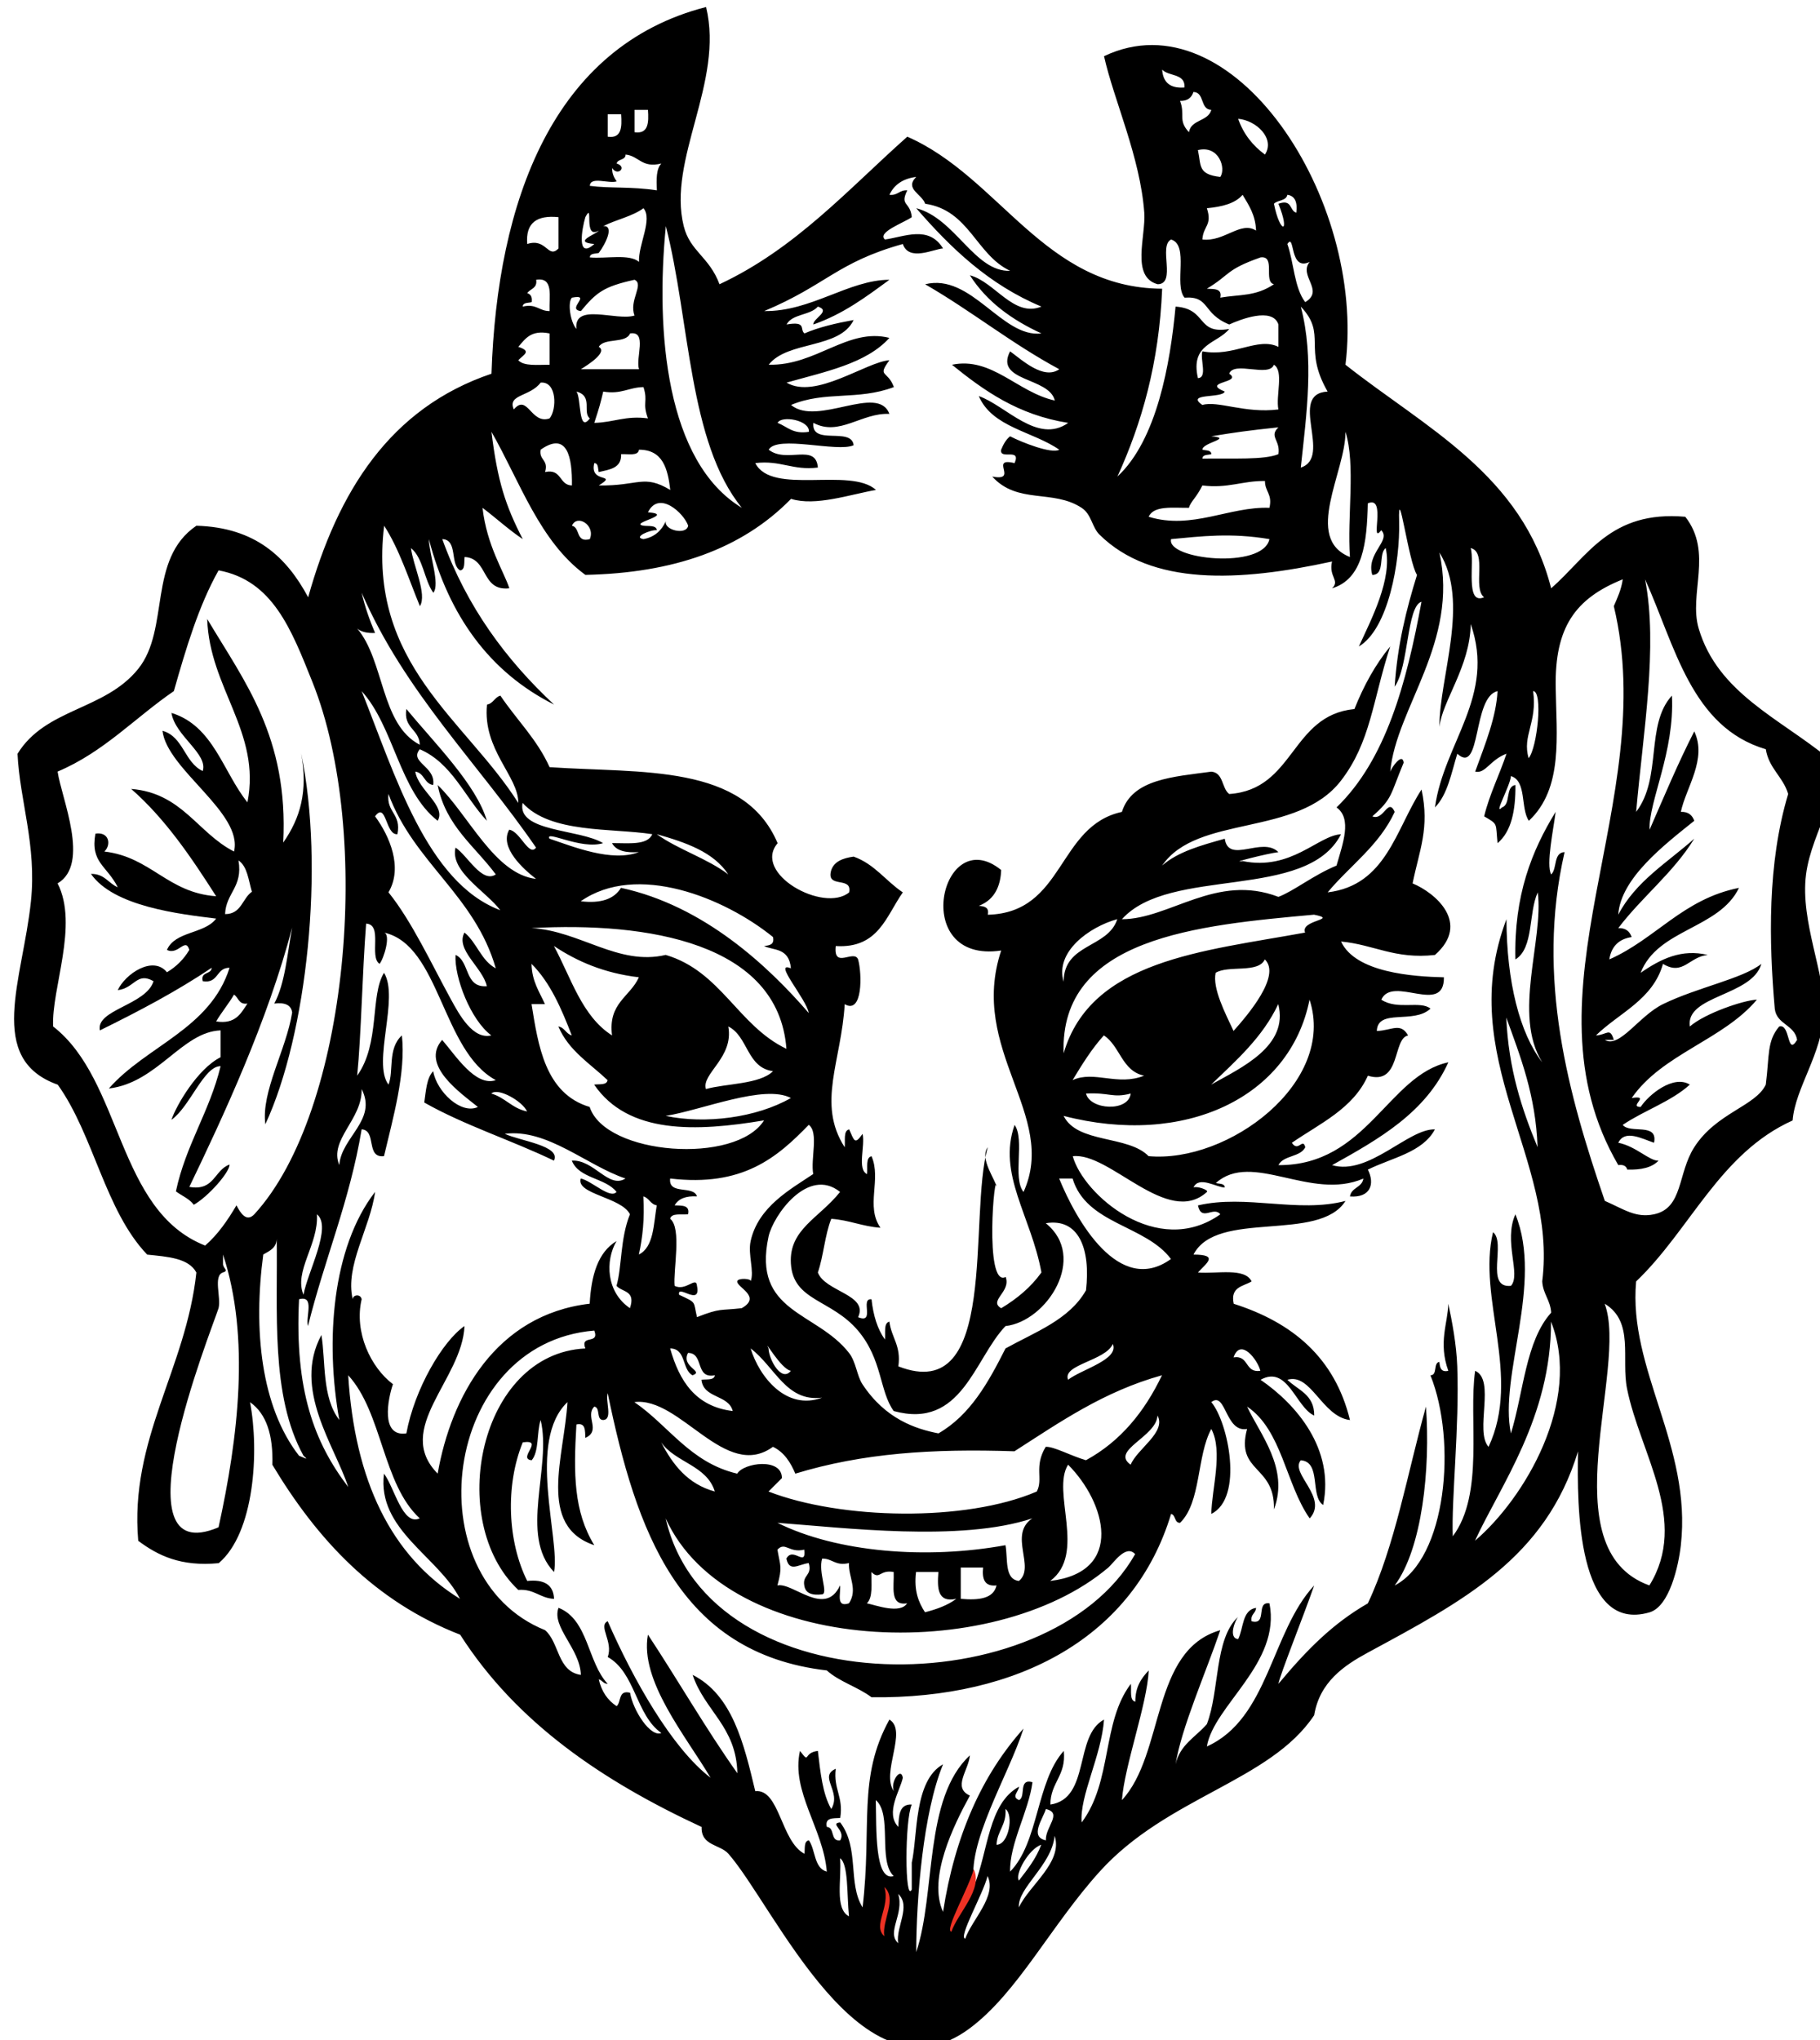 <?xml version="1.0" encoding="UTF-8" standalone="no"?>
<svg id="svg2" xml:space="preserve" height="349.03px" viewBox="0 0 311.411 349.033" xmlns:dc="http://purl.org/dc/elements/1.1/" width="311.41px" version="1.1" xmlns:xlink="http://www.w3.org/1999/xlink" xmlns:cc="http://creativecommons.org/ns#" xmlns:rdf="http://www.w3.org/1999/02/22-rdf-syntax-ns#" xmlns="http://www.w3.org/2000/svg" y="0px" x="0px" enable-background="new 0 0 311.411 349.033"><path id="path199" d="m198.85 49.398c-0.518 12.744-3.5 23.022-7.65 32.133 6.748-6.262 9.039-19.308 9.945-29.073 5.487 0.365 3.498 4.826 9.182 3.825-2.036 2.554-6.713 2.468-5.355 8.416 1.689-0.096 0.325-3.246 0.766-4.59 5.328 1.035 9.434-2.518 13.006-0.765v-3.826c-0.99-3.045-6.59-0.835-8.416 0-4.688-1.887-3.235-4.894-7.649-4.59-1.864-2.216 0.839-9-2.295-9.946-2.231 1.084 0.968 7.598-2.296 7.651-4.635-1.25-2.002-8.239-2.295-12.241-0.7-9.558-5.189-19.193-6.887-26.777 21.965-10.476 44.847 24.3 41.313 52.79 13.672 10.811 30.226 18.74 35.192 38.253 6.262-5.47 10.098-13.365 22.953-12.241 4.787 6.115 0.539 13.191 2.295 19.127 3.264 11.034 13.869 15.373 22.188 22.188 3.309 4.708-2.842 12.166-3.824 19.892-1.033 8.105 3.375 17.067 3.059 23.717-0.334 7.042-4.918 12.818-5.354 18.361-12.49 5.616-17.511 18.703-26.777 27.543-1.373 15.056 9.562 28.123 7.65 45.14-0.391 3.474-1.919 10.469-5.355 11.477-12.424 3.643-12.416-18.251-12.24-27.543-5.547 18.265-19.656 25.607-35.958 34.429-4.067 2.2-8.253 5.034-9.183 10.711-7.521 11.324-25.139 13.937-36.723 26.777-8.393 9.303-13.994 20.653-22.188 26.776-18.48 13.814-33.333-20.715-41.313-29.838-1.433-1.638-4.711-1.342-4.59-4.591-16.897-7.84-31.667-17.807-41.314-32.897-14.685-5.717-24.481-16.322-32.133-29.071 0.145-4.991-0.972-8.72-3.825-10.711 1.609 8.409 0.755 22.371-5.355 27.542-6.493 0.628-10.42-1.312-13.771-3.825-1.524-17.366 8.172-29.362 9.946-45.903-1.335-2.49-4.95-2.701-8.416-3.062-7.23-7.562-9.135-20.447-15.301-29.072-12.353-4.393-5.996-17.929-4.591-31.368 1.005-9.612-1.908-17.175-2.295-25.248 4.817-7.839 14.926-7.404 20.657-14.536 5.46-6.796 1.548-18.762 9.946-24.482 10.167 0.289 15.472 5.44 19.127 12.241 5.07-18.137 14.026-32.388 31.368-38.253 0.974-29.51 10.511-56.019 36.719-62.739 3.117 12.867-6.672 26.075-3.826 37.488 1.083 4.344 4.359 5.211 6.121 9.946 13.035-6.092 22.007-16.247 32.133-25.248 15.878 6.959 23.384 25.9 43.609 26.013zm3.825-34.428c0.162-2.458-2.729-1.862-3.825-3.061 0.142 2.153 1.331 3.261 3.825 3.061zm-0.767 2.295c0.929 2.386-0.407 3.292 1.531 5.355 0.342-2.208 3.291-1.809 3.824-3.825-1.966-0.074-1.094-2.986-3.061-3.06-0.309 0.962-0.983 1.564-2.294 1.53zm-93.337 5.356c2.39 0.35 2.446-1.634 2.295-3.825h-2.295v3.825zm-4.59 0.765c2.39 0.35 2.446-1.634 2.295-3.825h-2.295v3.825zm112.46 3.061c1.781-2.73-1.475-5.86-4.59-6.121 0.93 2.64 2.529 4.613 4.59 6.121zm-7.65 3.825c1.023-1.407-0.184-5.482-3.825-4.59 0.586 2.616-0.075 4.146 3.825 4.59zm-103.28-2.296c1.873 0.573 0.163 2.284-0.765 0.765-0.033 1.053 0.36 1.68 0.765 2.295-1.345 0.44-4.495-0.925-4.59 0.765 3.509 0.462 6.982 0.086 11.476 0.765-0.101-1.886-0.116-3.687 0.765-4.591-3.387 0.837-3.805-1.296-6.121-1.53-0.009 1.013-1.341 0.701-1.53 1.531zm72.683 29.073c-5.069-2.326-9.356-5.435-12.242-9.946 4.267 1.102 7.488 7.287 12.242 5.355-8.998-3.753-15.496-10.006-21.422-16.832 6.694 1.727 9.969 10.936 16.066 10.711-5.88-2.791-6.976-10.367-14.536-11.476-0.557-1.681-3.591-2.542-1.53-4.59-2.27 0.28-3.774 1.326-4.591 3.06 1.447 0.172 1.688-0.862 3.061-0.765-1.34 2.709 0.51 1.881 0.766 4.59-1.37 0.969-6.008 2.605-4.591 3.825 3.33-0.465 7.488-2.485 9.945 1.53-1.513 0.061-5.851 2.316-6.885-0.765-11.27 3.15-13.122 7.043-23.717 11.476 8.008 0.119 14.459-5.338 21.421-5.355-3.971 2.915-7.903 5.868-13.006 7.65-0.114-1.019 3.111-2.309 0.765-3.06-1.287 1.519-4.391 1.22-5.355 3.06 3.533-0.605 2.188 0.851 3.06 1.53 2.492-1.079 5.397-1.743 8.416-2.295-2.386 5.009-11.29 3.501-14.536 7.65 8.121 0.209 13.491-6.393 20.656-4.59-3.986 4.429-11.043 5.788-17.596 7.651 4.942 2.956 13.636-3.556 17.596-3.826-2.146 2.937-0.308 1.654 0.766 4.591-6.205 2.345-11.763 0.606-17.597 3.06 4.494 3.749 14.864-3.691 16.831 1.53-4.763-0.234-8.573 3.912-13.006 1.53-0.426 3.997 6.522 0.618 6.886 3.826-2.732 1.283-13.078-1.791-14.536 0.765 3.048 2.428 8.077-1.193 8.416 3.06-4.356 0.531-6.354-1.296-10.711-0.765 2.831 5.585 16.222 0.609 20.657 4.59-4.477 0.785-10.351 2.838-14.536 1.53-8.438 8.63-20.173 12.689-35.193 13.006-7.808-5.709-11.156-15.877-16.067-24.482 1.037 8.505 2.419 12.665 5.355 18.362-2.446-1.635-4.56-3.602-6.886-5.355 0.741 6.506 3.674 10.924 4.591 13.771-4.877 0.542-3.533-5.138-7.651-5.355-0.12 0.9 0.131 2.172-0.765 2.295-1.791-1.014-0.35-5.261-3.06-5.355 4.192 11.619 10.945 20.677 19.126 28.308-11.028-5.548-17.988-15.166-21.422-28.308 0.086 2.752 1.948 7.698 0.765 9.181-1.587-2.238-1.721-5.93-3.825-7.651 0.357 2.984 2.799 7.877 1.53 9.946-1.933-4.698-3.52-9.741-6.12-13.771-2.86 23.683 13.94 33.191 22.952 47.435 0.071-4.534-6.128-9.08-5.355-16.832 1.092-0.184 1.291-1.26 2.295-1.53 2.764 4.121 6.287 7.484 8.416 12.241 15.744 1.065 33.247-0.648 39.019 13.006-4.388 5.172 7.872 12.001 12.241 8.416 0.583-2.877-4.062-0.528-3.06-3.825 0.529-1.511 2.041-2.04 3.825-2.295 3.579 1.267 5.506 4.185 8.416 6.121-2.855 4.03-4.145 9.627-11.476 9.181-0.447 4.05 3.147 0.487 3.825 2.295 0.683 2.42 0.811 9.466-2.295 7.65-0.558 9.75-4.81 17.012 0 24.482 0.13-1.146-0.273-2.823 0.765-3.062 0.896 2.018 0.952 2.666 2.295 0.767 0.474 2.076-0.972 6.071 0.765 6.886 0.131-1.146-0.273-2.824 0.766-3.061 1.733 3.99-1.062 8.539 1.53 12.24-3.099-0.217-5.318-1.312-8.416-1.529-1.096 2.729-1.317 6.334-2.295 9.182 1.23 3.299 8.709 3.775 6.885 7.649 3.012 1.226 0.267-3.304 2.296-3.06 0.297 2.763 1.016 5.104 2.295 6.885 0.131-1.146-0.273-2.823 0.765-3.061 0.325 2.735 2.038 4.083 1.53 7.65 17.395 6.789 11.885-25.61 15.303-37.488-1.504 1.95 1.441 5.699 1.529 6.887-0.303-4.107-2.23 17.242 1.529 15.301 0.969 2.57-2.995 4.048-0.766 5.354 2.713-1.623 5.077-3.594 6.887-6.12-1.754-9.615-7.569-16.824-4.59-25.246 1.789 2.545-0.402 9.072 1.528 11.476 5.979-13.164-9.483-24.237-3.825-41.313-15.823 2.354-10.264-22.129 0-13.771-0.091 2.229-0.795 4.979-3.824 6.121 0.934 0.086 1.812 0.229 1.529 1.53 13.184-0.333 11.846-15.188 22.952-17.597 1.767-5.629 8.792-6 15.302-6.885 2.111 0.183 1.746 2.845 3.061 3.825 11.23-0.756 10.496-13.476 21.422-14.536 1.598-4.013 3.589-7.633 6.121-10.711-3.021 9.317-3.342 16.366-8.416 22.952-7.487 9.718-24.588 5.734-30.604 14.537 2.717-2.385 6.727-3.476 10.711-4.591 0.668 4.412 6.422-0.472 9.182 2.295-1.771 0.198-8.666 1.946-6.121 1.53 8.341 1.701 12.927-4.404 16.832-4.59-5.865 11.477-29.289 5.394-37.488 14.536 8.145-0.009 16.15-7.912 26.777-3.825 2.703-1.029 5.898-3.67 9.945-5.355 1.06-3.719 2.707-8.03 0-9.946 8.428-8.149 11.963-21.19 14.537-35.193-2.549 0.782-2.156 11.096-4.592 14.536 0.473-7.178 2.014-13.287 3.825-19.126-1.457-2.172-3.255-16.311-3.06-9.181 0.188 6.926-1.838 18.434-6.887 21.422 2.081-4.558 5.778-11.552 4.59-16.832-1.312 0.98-0.016 4.575-2.295 4.591-1.111-3.699 3.282-5.848 1.53-7.651-2.045 2.729 1.015-6.054-2.295-4.59-0.147 6.738-0.837 12.935-6.121 14.536 1.429-1.36-0.621-1.944 0-4.59-15.94 3.487-30.897 4.177-39.782-4.59-1.326-1.307-1.345-3.459-3.062-4.59-4.897-3.228-10.952-0.553-15.302-5.355 4.654 0.904-0.64-3.391 3.826-2.295 1.188-2.72-2.6-0.462-2.297-2.295 0.371-0.904 0.816-1.735 1.53-2.295 2.038 1.052 7.114 3.048 8.416 2.295-4.507-3.145-11.487-3.813-13.771-9.181 4.678 1.656 10.051 8.295 15.301 4.59-8.588-1.358-14.389-5.503-19.891-9.946 6.824-1.421 11.199 4.721 17.596 6.121-0.957-4.051-10.367-3.18-7.65-8.416 1.948 1.393 5.708 4.968 8.416 3.06-8.132-4.365-15.025-9.967-22.952-14.536 7.913-1.97 13.15 9.229 19.895 8.413zm28.306-21.422c0.979 2.958-0.645 3.018-0.766 5.355 3.799 0.422 6.535-3.227 9.182-1.53-0.096-2.709-1.258-4.354-2.297-6.121-1.297 1.508-3.556 2.054-6.119 2.296zm11.477-0.765c1.039 5.195 2.864 5.195 0.766 0 2.406-0.876 1.859 1.201 3.061 1.53 0.215-1.744-0.186-2.876-1.529-3.061-0.205 1.076-1.682 0.873-2.298 1.531zm-114.76 3.825c1.927-0.135 0.456 2.971-0.765 4.591-0.594 0.171-1.509 0.021-1.53 0.765 2.812 0.249 6.773-0.652 8.416 0.765-0.14-2.978 2.374-7.272 0.765-9.181-1.913 1.403-4.681 1.95-6.886 3.06zm-1.53 3.061c-3.814-0.325 0.305-1.642 0.765-2.295-2.773 1.643-0.778-5.193-2.295-2.295-0.581 1.916-1.556 7.366 1.53 4.59zm-11.476 0c3.33-1.092 3.518 2.615 5.355 0.765v-5.355c-3.701-0.386-5.666 0.964-5.355 4.59zm36.723 45.139c-9.156-11.246-8.852-31.952-13.006-48.2-1.786 18.169 0.06 40.373 13.006 48.2zm96.399-35.193c3.363-2.015-1.202-4.511 0.765-6.886-3.565 1.72-2.467-5.102-3.825-3.06 1.13 3.203 1.173 7.496 3.06 9.946zm-16.832-2.296c1.201 0.073 2.652-0.102 2.295 1.53 3.379-0.583 6.039-0.179 9.182-2.295-1.857-0.439 0.358-4.95-2.296-4.591-6.023 2.133-5.111 2.907-9.181 5.356zm-116.29 0.765c0.596 0.169 0.89 0.641 0.765 1.53-0.594 0.171-1.509 0.021-1.53 0.765 2.338-0.553 2.788 0.782 4.59 0.765-0.104-2.447 0.754-5.855-2.295-5.355 0.229 1.504-1.033 1.518-1.53 2.295zm9.18 3.061c-2.583-0.311 2.036-2.966-1.53-2.295-0.775 0.764-0.289 4.171 0.765 5.355-0.49-4.57 6.842-1.318 9.946-2.295-1-2.603 1.704-5.339 0-6.121-5.355 1.179-6.532 2.191-9.181 5.356zm123.18 26.777c5.521-1.763-2.31-12.624 4.592-13.006-4.312-7.495-0.014-9.702-4.592-14.536 2.328 8.847 1.002 18.218 0 27.542zm-133.89-20.656c2.327 0.766 0.977 1.261 0 2.295 0.986 1.054 3.323 0.757 5.355 0.765v-5.355c-3.202-0.654-4.163 0.935-5.355 2.295zm13.772 0c1.601 0.917-1.925 3.115-3.061 3.825h9.946c-0.63-1.92 1.487-6.588-1.53-6.121-0.749 1.801-4.415 0.686-5.355 2.296zm107.87 4.59c2.398 1.6-4.934 1.345-0.764 3.06-0.402 1.201-6.83 0.214-3.826 2.295 2.607-0.793 7.274 1.487 13.006 0.765-0.479-2.326 0.979-6.59-0.766-7.651-0.822 2.236-6.823-0.705-7.65 1.531zm-122.41 6.12c2.372-2.812 2.926 2.634 6.121 1.53 1.25-1.474 1.294-6.382-1.53-6.121-1.808 2.437-5.741 1.976-4.591 4.591zm15.302-3.06c-0.456 1.92-0.614 2.562-1.53 5.355 3.259-0.056 5.351-1.28 9.181-0.765-1.007-2.744 0.051-2.803-0.765-5.354-2.519 0.031-3.809 1.291-6.886 0.764zm-2.295 4.591c-1.323-1.053 0.637-3.814-2.295-4.591 0.849 0.996 0.296 7.273 2.295 4.591zm37.488 2.295c0.178-2.023-4.728-2.841-5.355-1.53 1.654 0.64 2.609 1.98 5.355 1.53zm68.856 0.765c3.863 0.34-1.571 1.073-1.528 2.295 0.594 0.171 1.508 0.021 1.528 0.765-0.594 0.171-1.509 0.021-1.528 0.765 5.299-0.08 10.529 0.247 13.006-0.765 0.382-2.407-1.668-2.991 0-4.59-5.299 0.555-7.452 0.872-11.478 1.53zm23.718 20.657c-0.506-6.89 1.015-15.805-0.766-21.422 0.049 6.824-7.259 18.233 0.766 21.422zm-138.48-18.362c-0.313 1.843 1.397 1.663 0.765 3.825 2.915-0.619 2.348 2.242 4.591 2.295 0.071-4.797-0.781-9.333-5.356-6.12zm13.771 0.765c0.11 2.405-1.962 2.628-3.825 3.061-0.171-0.594-0.021-1.509-0.765-1.53-0.897 3.608 4.226 1.664 0.765 3.825 6.892 0.1 7.632-1.975 12.241 0.765-0.434-3.646-1.272-6.889-5.355-6.885-0.143 1.132-1.85 0.7-3.061 0.764zm99.459 5.355c-0.981 2.042-2.057 2.802-2.295 3.826-2.777 0.028-6.039-0.429-6.887 1.53 7.381 2.286 13.826-1.795 20.657-1.53 0.553-2.338-0.782-2.788-0.765-4.59-3.876-0.052-6.335 1.315-10.71 0.764zm-95.633 9.181c1.944-0.352 3.099-1.492 3.825-3.061-0.37 1.5 3.507 2.464 3.825 0.765-0.713-2.118-4.985-6.125-6.886-2.295 4.823 0.39-3.392 1.851-0.765 2.295 0.9 0.12 2.171-0.131 2.295 0.765-1.022-0.117-4.217 1.203-2.294 1.531zm-9.181 0c1-2.363-2.171-4.34-3.06-2.295 1.474 0.311 0.603 2.966 3.06 2.295zm99.459 0c-0.862 3.505 15.716 5.246 16.831 0-6.614-1.117-11.637-0.484-16.831 0zm53.556 9.946c-2.018-1.554 0.6-7.74-2.297-8.416 0.748 2.26-1.022 9.856 2.297 8.416zm-29.839 157.6c-4.104-5.841-4.745-15.147-10.711-19.127 2.187 4.707 7.252 10.589 4.591 17.597 0.23-7.654-6.617-6.244-4.591-13.771-3.767 0.677-3.599-6.562-6.121-4.59 2.904 3.46 5.568 16.362 0 19.126 0.066-4.286 2.05-10.68 0-14.536-2.521 4.621-1.717 12.563-5.354 16.065-1.012-0.008-0.699-1.34-1.529-1.529-6.348 21.021-26.01 31.672-51.26 31.368-2.321-1.759-5.509-2.651-7.651-4.591-25.374-2.935-32.644-23.972-37.488-47.435-0.44 1.345 0.924 4.495-0.765 4.591-1.264-0.013-0.428-2.123-1.53-2.296-1.639 1.675 1.235 4.118-1.53 5.355-0.073-1.202 0.103-2.652-1.53-2.296-0.502 8.479-0.471 14.881 3.06 20.656-9.828-3.285-5.127-15.207-4.59-24.48-6.976 6.624-1.233 23.422-2.295 29.072-6.039-6.262-0.351-17.967-2.295-26.014-0.695 2.111-0.238 5.373-1.53 6.887-2.548-0.241 2.303-3.627-1.53-3.062-3.026 7.437-2.583 17.013 0.765 23.718 2.856-0.306 4.489 0.611 4.59 3.062-2.433-0.117-3.366-1.735-6.121-1.53-12.473-11.754-6.718-40.455 11.476-41.314-0.945-2.476 2.476-0.584 1.53-3.06-26.082 2.149-30.884 42.218-8.416 51.261 2.464 2.125 2.09 7.09 6.121 7.649-0.125-4.481-5.055-8.187-3.825-11.478 5.125 2.017 4.94 9.342 8.416 13.008-0.768 0.002-0.911-0.62-1.53-0.766 0.472 2.078 1.518 3.582 3.06 4.59 0.816-0.713 0.238-2.821 2.295-2.295 0.517 3.076 3.52 7.67 5.355 6.885-4.365-3.029-4.431-10.359-9.181-13.006 1-2.603-1.705-5.338 0-6.119 4.349 9.935 10.951 21.688 17.596 26.776-4.189-7.091-12.169-16.606-10.711-24.481 5.168 7.838 9.905 16.106 15.302 23.717-0.164-7.996-5.626-10.695-7.651-16.831 6.77 3.431 8.75 11.651 10.711 19.892 4.182-0.431 4.353 8.596 8.416 10.711 0.12-0.899-0.131-2.172 0.765-2.295 1.151 1.654 0.852 4.76 3.061 5.355-0.587-7.324-6.157-13.729-4.59-20.657 1.799 2.354 0.454 0.306 3.06 0 0.432 3.649 0.799 7.361 2.295 9.946 1.813-3.03-2.25-5.561 0.765-6.887-0.432 3.492 1.355 4.766 0.765 8.416-1.202 0.072-2.652-0.103-2.295 1.529 1.445 0.086 0.531 2.53 2.295 2.297 1.051-1.744-1.972-2.877 0-3.062 3.33 4.391 1.26 10.387 3.826 14.536 1.651-13.896-0.917-22.145 4.59-32.133 3.187 1.883-1.515 9.156 0.766 12.24-0.656-1.561 1.204-4.216 1.53-2.295-0.435 2.153-3.066 6.063-0.766 8.415 0.089-1.95 0.145-3.936 2.296-3.825-1.205 2.623-1.205 16.959 0 14.537v-4.591c1.041-4.646 0.331-14.042 5.355-16.832-3.419 8.315-4.574 22.966-4.591 32.134 3.39-10.111 1.257-26.332 9.181-33.662-0.215 2.561-3.03 5.508 0 6.885-2.79 5.093-7.236 14.142-4.59 19.893 2.018-13.027 6.658-23.434 13.771-31.367-2.604 8.146-9.846 19.682-8.415 26.776 2.377-5.783 2.363-13.958 7.65-16.831-0.11 0.902-1.362 1.734 0 2.295 1.22-0.564-0.176-3.745 2.295-3.061-0.655 4.988-3.965 10.572-3.825 15.302 4.929-5.019 4.463-15.429 9.181-20.657 0.444 4.271-2.285 5.364-2.295 9.182 6.875-1.031 4.021-11.791 9.182-14.537-0.443 6.195-4.219 13.111-3.825 17.598 5.292-7.094 3.409-17.109 8.416-23.717 0.13 1.145-0.272 2.822 0.765 3.06-0.021-2.569 1.055-4.047 2.295-5.354-0.281 5.803-4.152 16.285-4.59 22.188 7.359-7.941 4.934-25.671 16.831-29.072-2.459 7.235-6.687 16.77-7.649 22.951 0.719-3.359 3.471-4.689 5.354-6.885 2.2-5.706 1.246-14.564 5.354-18.362-0.439 0.464-1.791 3.63 0 3.825 0.943-1.861 0.646-4.965 3.062-5.355-0.042 0.979-0.979 1.061-0.767 2.297 2.776 0.735 0.644-3.438 3.062-3.062 2.015 10.229-9.541 17.449-10.711 24.481 10.569-4.73 10.993-19.609 18.36-27.543-1.727 4.988-5.898 15.408-6.119 16.832 4.965-5.952 9.347-10.336 15.302-13.771 4.661-9.875 6.776-22.296 9.944-33.663 0.777 10.598-0.637 24.285-5.354 30.604 8.877-4.594 10.677-24.621 6.121-35.959 1.263-0.012 0.429-2.121 1.528-2.295 0.088 0.935 0.23 1.812 1.531 1.531-1.75-4.865-0.078-8.158 0-11.478 0.625 2.952 1.392 6.905 1.529 10.711 0.381 10.397-1.02 22.804-0.765 29.073 5.457-7.286 2.649-20.076 3.825-28.309 3.553 1.547-0.129 10.328 2.295 13.006 5.666-12.115-1.969-25.447 0.766-36.724 2.296 1.784-1.471 9.631 3.061 9.181 1.779-1.938-1.33-7.613 0.766-12.24 4.83 11.822-2.846 27.631-0.766 37.488 2.162-7.019 2.522-15.84 6.886-20.656-0.128-2.168-1.402-3.188-1.53-5.355 2.646-20.922-15.089-38.375-6.12-61.971 0.038 10.732 2.276 19.533 6.12 24.482-5.105-8.175 0.285-20.972-0.766-29.074-1.609 3.49-0.653 9.547-3.824 11.476-0.26-10.971 2.811-18.611 6.886-25.248-0.366 2.975-1.669 9.008-0.767 10.711 1.066-0.974 0.334-3.748 2.297-3.825-4.963 21.544 0.697 41.663 6.885 59.674 3.264 1.422 5.277 2.961 8.416 2.295 5.003-1.061 4.008-6.975 6.887-11.476 3.77-5.896 10.493-7.012 12.24-10.711 0.641-5.03 0.172-7.437 2.295-9.946 1.945-0.582 1.283 5.228 3.061 2.294-0.424-2.637-3.516-2.604-3.824-5.354-0.996-11.506-1.284-24.804 2.295-36.723-0.873-2.952-3.297-4.354-3.825-7.651-12.78-3.796-15.498-17.655-20.657-29.073 2.239 11.546-0.336 26.146-1.529 39.784 4.482-5.871 1.529-14.864 6.121-19.892 0.496 9.653-3.998 18.101-3.826 22.952 2.482-5.678 4.886-11.437 7.65-16.832 2.245 4.764-1.43 9.628-2.295 13.771 1.315-0.041 1.961 0.589 2.295 1.53-5.099 4.087-12.603 9.833-13.006 16.066 2.967-5.705 8.417-8.924 13.006-13.006-3.591 5.845-8.933 9.939-13.006 15.302 1.314-0.041 1.961 0.589 2.295 1.53-2.212 0.337-3.486 1.613-3.824 3.825 7.961-3.514 12.608-10.343 22.187-12.241-3.401 7.055-13.913 6.999-16.831 14.536 3.495-2.421 7.04-4.125 11.477-3.06-3.188 0.3-4.197 3.622-7.65 1.53-1.75 6.156-7.471 8.341-11.477 12.241 1.914-0.095 2.396-1.46 3.061 0.766h-1.53c2.505 1.491 5.829-4.112 9.946-6.122 5.896-2.877 13.605-4.338 16.831-6.885-1.597 5.552-13.001 5.35-12.24 10.711 2.597-2.264 9.241-4.51 11.476-4.59-5.822 6.929-16.219 9.283-21.422 16.831 3.353-0.557-0.615 1.521 1.53 1.53 1.427-2.168 5.638-5.552 8.416-3.825-3.209 2.912-7.821 4.419-11.478 6.887 1.213 1.592 6.074-0.465 5.355 3.061-2.124-0.719-5.006-2.311-6.119 0 3.047 0.6 5.334 3.14 6.885 3.06-1.111 1.185-2.983 1.606-5.354 1.53-0.169-0.596-0.642-0.891-1.53-0.766-17.201-29.461 7.256-62.134-0.766-95.633 0.609-1.43 1.277-2.802 1.529-4.591-8.227 3.306-11.611 8.304-11.476 18.362 0.114 8.405 1.343 17.404-4.591 22.952-1.455-2.115-0.333-6.807-3.061-7.651-0.125 1.649-3.09 6.925-1.529 5.355 1.552-0.488 0.503-3.576 2.295-3.825 0.036 4.372-0.699 7.972-3.061 9.946-0.356-3.521 0.152-3.161-2.295-4.59 0.957-3.888 2.616-7.073 3.824-10.711-2.845 1.057-3.581 3.473-5.355 3.061 1.787-4.917 3.584-9.32 3.826-13.771-4.312 0.969-2.754 14.497-6.887 10.711-1.023 3.311-1.66 7.01-3.824 9.181 1.518-11.052 10.437-19.061 6.119-31.368-0.104 7.268-4.88 13.162-5.355 17.597-0.039-8.534 5.281-21.388 0-29.838 3.357 15.354-7.41 26.567-8.414 37.489 0.225-0.68 2.07-3.35 2.295-1.53-2.319 5.535-1.857 6.101-5.355 9.181 1.955 0.825 2.678-3.293 3.825-0.765-2.655 5.76-7.651 9.18-11.476 13.771 10.027-1.193 11.643-10.799 16.066-17.597 1.414 6.631-0.367 10.319-1.531 16.066 3.863 1.595 10.013 6.792 3.826 12.241-6.892 0.771-10.459-1.782-16.066-2.295 2.469 5.328 12.314 5.997 17.597 6.121 0.082 6.616-8.804-0.438-10.711 3.826 2.791 1.832 6.668 0.106 8.416 1.53-2.862 2.714-9.036-0.089-9.183 3.826 2.572-0.085 4.049-1.53 5.355 0.765-2.691 0.495-1.188 8.651-6.885 6.886-2.521 5.64-8.172 8.15-13.007 11.478 1.103 1.692 1.866-0.964 2.296 0.765-0.835 1.717-3.756 1.346-4.592 3.061 15.125 0.076 18.777-15.394 29.072-17.596-3.881 8.612-11.863 13.127-19.892 17.596 6.28 1.838 13.028-6.271 17.597-6.12-2.138 3.981-7.391 4.851-11.476 6.886 1.254 2.484 0.413 4.852-3.062 4.591 0.226-1.561 2.07-1.5 2.295-3.061-9.037 3.896-19.051-4.794-25.246 0.765 0.594 0.172 1.509 0.021 1.529 0.766-1.365 0.004-4.451-2.061-5.354 0 0.516-0.305 2.673 0.422 2.295 0.766-6.728 6.098-16.614-6.882-22.952-6.12 1.812 6.579 14.456 17.581 25.247 9.944-1.149-1.48-3.222 1.339-3.825-1.528 8.251-1.926 17.096 1.365 25.247-0.767-4.536 7.195-22.037 1.426-26.012 9.182 4.483 0.009 2.146 1.512 0.765 3.061 3.312 0.258 8.016-0.873 9.182 1.53-1.433 0.863-3.687 0.904-3.061 3.825 10.059 3.204 17.296 9.227 19.893 19.893-4.793-0.576-6.658-8.119-10.711-6.887 1.797 1.773 4.633 2.508 4.59 6.121-3.178-1.43-4.524-8.715-9.182-6.121 6.057 4.148 12.7 11.777 10.711 21.422-2.293-1.531-0.263-7.387-3.824-7.65-1.928 2.222 4.79 6.369 1.524 9.941zm-45.139 55.085c-0.138-2.281 2.94-4.683 0-5.354-0.492 1.653-2.866 4.757 0 5.354zm-125.49-198.16c-3.62-9.037-6.796-17.406-16.066-19.126-3.396 6.039-5.564 13.308-7.651 20.657-6.659 4.562-11.999 10.443-19.892 13.771 0.649 4.542 5.639 15.817 0 19.126 3.643 7.143-1.073 17.993-0.765 24.482 11.909 9.257 10.822 31.511 26.012 37.488 2.181-1.898 3.843-4.316 5.355-6.885 0.691 1.333 1.711 2.945 3.06 1.529 16.152-17.608 20.306-65.175 9.947-91.042zm38.254 28.308c-9.97-14.512-22.431-26.534-29.838-43.609 0.574 2.487 1.385 4.735 2.295 6.886-1.333 0.058-2.379-0.171-3.061-0.765 4.689 5.512 3.989 16.414 10.711 19.892-0.086-2.719-2.83-2.781-2.295-6.12 4.727 5.732 12.017 12.97 13.771 19.126-3.817-4.089-5.959-9.853-11.476-12.241-1.868 2.251 2.771 2.895 2.295 6.121-1.56-0.225-1.5-2.07-3.06-2.295 0.455 3.138 5.341 5.848 3.825 8.416-6.584-5.147-7.436-16.027-13.006-22.187 5.689 14.204 11.118 32.745 23.717 37.488-2.405-3.216-8.651-6.635-7.651-10.711 2.021 1.32 4.509 6.167 6.886 4.59-3.577-4.838-8.562-8.27-9.946-15.301 5.317 5.143 9.734 15.253 16.832 16.066-2.164-1.682-6.313-5.39-4.59-8.416 1.854 0.238 3.384 4.708 4.591 3.06zm169.84-15.301c1.491-1.798 2.479-11.487 0.767-11.476 0.746 5.47-1.912 7.582-0.767 11.476zm-193.56 13.006c-2.058 0.212-1.882-5.687-3.825-3.061 2.482 3.38 4.812 8.753 2.295 13.006 3.996 4.95 7.43 12.39 10.711 18.362 1.376 2.504 3.716 6.885 6.886 6.12-3.522-2.608-6.357-9.951-6.121-13.771 2.484 1.086 1.491 5.65 5.355 5.355-0.676-3.17-5.443-6.26-3.825-9.181 2.117 1.708 2.849 4.802 5.355 6.121-3.571-12.496-14.043-18.09-18.362-29.838-0.383 3.19 2.237 3.376 1.531 6.887zm26.012 0.765c4.017 1.353 10.69 4.086 15.302 2.295-2.199 0.159-3.887-0.194-4.59-1.53 2.777-0.028 6.04 0.429 6.885-1.53-6.98-1.081-17.475-0.107-22.187-5.355-1.031 5.001 9.736 4.439 13.771 6.885-3.789 1.183-9.989-2.335-9.181-0.765zm30.603 6.12c-2.521-3.854-7.279-5.472-12.241-6.885 3.713 2.663 8.62 4.131 12.241 6.885zm7.65 10.712c-8.344-6.759-23.323-12.805-32.898-6.121 3.479 0.418 5.728-0.394 6.886-2.295 14.269 3.074 25.275 13.486 32.133 21.422-0.389-2.41-6.255-9.005-3.06-7.65-0.296-3.624-3.11-3.03-4.59-3.826 0.933-0.087 1.811-0.229 1.529-1.53zm91.044-0.765c-0.891-2.181 5.879-2.196 1.529-3.061-19.869 1.809-43.547 3.887-42.844 23.717 4.667-15.992 23.86-17.454 41.315-20.656zm-41.314 8.415c0.021-6.609 7.562-5.699 9.182-10.711-4.805 1.327-10.714 5.598-9.182 10.711zm-97.164 16.832c-9.267-5.017-9.527-23.113-19.126-25.247 1.23 0.308-0.029 4.489-0.765 5.355-1.826-1.234 0.62-6.741-2.295-6.886-0.665 8.574-0.833 18.993-1.53 26.012 3.958-5.549 2.178-13.662 4.591-17.597 2.648 4.265-2.058 15.394 0.765 19.127 0.938-2.256-0.196-6.146 2.295-8.416 0.704 6.42-1.532 14.177-3.06 20.657-3.178 0.372-1.2-4.411-3.826-4.591-2.03 12.251-6.353 22.21-9.181 33.663-0.463-1.577 1.234-5.314-1.53-4.59-0.781 15.599 2.63 24.549 8.416 32.133-2.272-7.043-9.594-16.748-4.591-26.014 0.751 4.467 0.056 10.629 3.061 14.536-2.43-13.514-1.235-29.491 6.121-39.019-0.8 6.094-5.199 12.643-3.825 18.361 0.009-0.771 1.341-0.963 1.53 0-1.328 5.646 1.562 11.68 5.355 14.537-0.849 2.45-2.198 9.086 2.295 8.416 1.388-7.544 6.167-15.76 9.946-18.363-0.385 9.164-12.181 17.562-4.59 25.248 2.305-13.196 9.91-27.176 26.012-29.072 0.264-4.838 1.398-8.803 4.59-10.711-1.973 3.373-1.771 8.719 2.295 11.476 1.049-3.089-1.372-2.708-2.295-3.825 0.941-3.279 0.607-8.022 2.295-12.24-1.43-2.924-9.293-3.437-8.416-6.121 1.918 0.422 5.039 3.574 6.121 2.296-1.895-2.44-6.422-2.248-7.65-5.355 3.806-0.212 6.298 4.892 9.181 3.062-6.683-2.248-13.354-8.571-20.657-7.65 2.621 1.225 9.663 2.04 8.416 4.59-7.232-3.479-15.358-6.062-22.187-9.945 0.298-1.998 0.393-4.197 1.53-5.355 0.593 3.506 4.754 7.461 7.651 6.121-2.993-2.426-9.882-7.159-6.121-11.477 2.266 2.591 5.68 8.069 9.179 6.884zm6.121-26.013c8.273 0.461 14.83 6.506 22.952 4.59 9.454 2.788 12.37 12.112 20.657 16.066-1.368-18.153-23.795-21.743-43.609-20.656zm13.771 18.362c-0.716-5.562 3.102-6.588 4.59-9.946-5.931-0.7-10.557-2.705-14.537-5.355 2.95 5.467 4.796 12.036 9.947 15.301zm103.28-10.711c-0.576 2.667 1.662 6.944 3.062 9.946 2.347-2.631 8.226-9.447 5.354-12.241-1.125 2.445-6.207 0.934-8.416 2.295zm-114.76 5.355h-2.295c1.13 6.931 2.266 15.317 9.946 17.597 2.691 8.265 25.019 9.937 29.838 2.295-11.634 1.949-23.238 2.411-29.073-6.12 0.9-0.119 2.172 0.131 2.295-0.765-3.012-2.854-6.676-5.056-8.416-9.181 1.092 0.183 1.291 1.26 2.295 1.53-1.779-4.597-3.691-9.06-6.886-12.241 0.062 2.999 1.349 4.772 2.296 6.885zm88.748 19.127c2.371 4.77 11.012 3.271 14.536 6.886 13.619 1.241 32.183-12.578 27.543-26.777-3.345 16.825-21.435 25.248-42.079 19.891zm25.247-5.355c5.06-2.854 13.337-6.547 11.478-13.771-2.694 5.723-7.202 9.631-11.478 13.771zm55.85 10.711c-0.312-8.867-2.916-15.445-5.355-22.187 0.379 8.802 2.666 15.695 5.355 22.187zm-142.3-9.946c3.305-0.957 9.25-0.799 11.476-3.062-4.503-0.597-4.237-5.963-7.65-7.65 0.985 5.339-4.644 8.086-3.826 10.712zm62.735-1.53c3.7-1.699 7.712 1.069 12.241-0.765-3.811-0.781-4.102-5.08-6.887-6.887-2.064 2.27-3.718 4.952-5.354 7.652zm-125.47 14.536c0.333-4.781 6.557-7.709 3.825-13.006 0.13 5.245-5.63 8.634-3.825 13.006zm32.133-9.179c-0.81-1.779-4.993-4.139-6.121-3.062 2.379 0.681 3.564 2.556 6.121 3.062zm23.717 0.763c6.765 1.437 15.551 0.314 21.422-3.062-4.549-2.404-15.205 2.063-21.422 3.062zm79.567-3.825c-3.115 0.81-3.625-0.215-7.651 0 0.702 2.812 7.274 3.192 7.651 0zm-74.212 38.253c4.095-1.596 3.838-1.092 7.65-1.53 3.519-1.989-0.882-3.571-0.765-4.59 0.073-0.632 2.492-0.494 2.295 0 0.673-1.69-0.501-4.603 0-6.886 1.299-5.916 6.903-8.915 10.711-11.477-0.484-2.576 0.986-7.105-0.765-8.416-5.404 5.562-11.272 10.66-23.717 9.182-0.341 2.891 3.997 1.103 4.59 3.061-1.9-0.115-3.175 0.396-3.825 1.53 1.202 0.071 2.652-0.103 2.295 1.528-1.145 0.132-2.823-0.271-3.06 0.767 2.027 1.613 0.495 8.831 0.765 11.476 1.897 0.994 3.712-1.707 3.825 0 0.736 3.664-3.438-0.398-3.061 1.53 3.09 1.448 2.398 1.013 3.062 3.825zm81.098-9.945c-4.362-5.839-14.479-5.923-16.832-13.771h-2.295c2.866 7.052 10.23 20.204 19.127 13.771zm-68.856-3.824c-2.818 13.066 8.196 12.752 13.771 19.892 1.211 1.551 1.345 3.912 2.295 5.354 3.938 5.983 9.143 7.659 13.006 8.416 5.497-3.175 8.564-8.776 11.477-14.537 5.086-2.819 10.908-4.902 13.771-9.944 0.814-7.126-1.245-12.416-6.885-11.478 7.227 5.78 0.229 16.786-6.887 17.598-5.351 5.582-7.459 17.736-19.126 14.535-2.463-3.395-1.921-8.817-6.121-13.771-4.586-5.408-11.1-5.024-11.476-11.478-0.341-5.856 4.831-7.74 8.416-12.24-5.49-4.412-11.471 4.076-12.241 7.653zm-22.187 3.058c2.558-1.268 2.506-5.145 3.06-8.415-1.092-0.185-1.291-1.261-2.295-1.53 0.234 3.804-0.122 7.019-0.765 9.945zm-57.381 6.886c0.659-3.827 4.97-11.653 2.295-13.771 0.317 5.176-3.997 9.754-2.295 13.771zm-6.886-6.886c-1.718 12.822-0.415 26.029 6.121 34.429 0.831 0.298 1.837 0.918 0.765 0-5.713-10.33-4.373-24.798-4.59-37.487 0.129 1.914-1.175 2.393-2.296 3.058zm-6.885 3.061c-1.725 0.569-0.299 4.291-0.765 6.12-1.4 4.271-17.774 45.034 0 37.489 3.376-15.354 5.427-32.518 0.765-46.67v1.529c-0.078 0.86 1.112 1.193 0 1.532zm244.06 53.554c6.83-11.053-1.602-22.575-3.825-33.663-1.027-5.12 1.271-11.458-3.826-14.536 4.133 11.001-9.592 41.986 7.651 48.199zm-29.838-7.65c8.485-7.225 18.373-23.9 13.006-37.488 0.03 16.352-8.674 28.048-13.006 37.488zm-117.06-29.072c-1.708-0.261-4.791-5.82-3.825-3.826 0.091 2 2.254 5.837 3.825 3.826zm47.434 1.529c2.312-1.785 8.771-3.443 7.65-6.12-1.219 2.879-8.691 3.524-7.65 6.12zm-68.091-5.355c1.57 5.57 4.341 9.94 10.711 10.711-0.724-2.847-5.02-2.121-5.355-5.354 0.9-0.119 2.171 0.132 2.295-0.765-3.468 0.662-1.789-3.821-4.59-3.825-1.273 2.403 2.845 3.126 0.765 3.825-1.838-0.969-1.047-4.566-3.826-4.592zm26.012 8.416c-6.13 0.801-8.034-5.222-12.241-8.416 1.491 4.894 6.12 10.701 12.241 8.416zm70.387-6.886c2.709-0.413 1.881 2.71 4.59 2.296-0.47-1.895-3.396-5.723-4.59-2.296zm-132.36 41.314c-3.7-7.271-14.209-11.8-13.006-21.423 1.779 2.32 3.184 9.031 6.12 7.65-6.378-5.863-6.381-18.102-12.241-24.482 1.119 18.009 7.299 30.955 19.127 38.255zm52.79-18.362c12.357 4.798 33.677 5.264 45.904 0 1.15-2.15-0.535-4.249 1.53-7.65 1.426-0.063 4.19 1.504 6.885 2.295 5.938-3.24 10.04-8.321 13.007-14.535-9.98 2.771-17.476 8.027-25.246 13.006-14.033-0.475-25.963 0.312-37.49 3.824-0.834-1.971-1.934-3.676-3.826-4.59-8.144 5.924-15.858-8.634-23.717-7.649 5.907 4.039 9.54 10.353 17.597 12.239 1.124-1.881 7.678-2.767 7.65 0.767m59.676-2.297c1.117-2.729 6.148-5.555 4.59-8.416-0.16 3.658-8.117 5.967-4.59 8.416zm-71.152 4.59c-1.371-4.494-6.776-4.955-9.181-8.416 2.004 3.863 4.573 7.159 9.181 8.416zm57.381 15.303c12.863-1.535 9.455-13.508 3.061-19.893-2.907 4.628 3.206 15.251-3.061 19.893zm14.536-4.592c-1.597-1.747-3.692 1.536-4.59 2.296-19.788 16.747-65.067 15.099-75.742-8.416 7.418 32.469 65.695 31.983 80.332 6.12zm-22.187-1.529c0.434 2.371-0.209 5.817 2.295 6.121 2.922-2.355-1.866-7.91 2.295-10.712-12.266 4.095-32.375 1.578-43.609 0.765 10.168 5.048 25.457 6.303 39.019 3.826zm-39.019 0.764c0.497 2.907 0.858 2.903 0 6.12 2.645-0.562 8.158 5.529 10.711 0 0.174 1.355-0.771 3.832 1.53 3.061 1.562-2.395-0.127-4.531 0-6.886-2.338 0.553-2.788-0.782-4.59-0.765-0.71 2.312 1.093 5.949 0 6.119-1.744 0.215-2.876-0.185-3.061-1.529-0.313-1.844 1.397-1.663 0.765-3.825-1.785 0.231-3.296 1.633-3.825-0.765 1.137-2.131 3.418 1.615 3.06-1.53-2.645 0.62-3.229-1.428-4.59 0zm31.368 8.416c3.075 0.269 5.599-0.013 6.121-2.296-2.017 0.229-2.511-1.061-2.295-3.061-1.275 0-2.552-0.001-3.826 0v5.357zm-16.066 0.765c1.533 0.312 5.675 1.895 6.886 0-3.049 0.499-2.191-2.908-2.295-5.355-2.441-0.453-2.366 1.437-3.825 0-0.009 2.033 0.288 4.369-0.766 5.355zm9.946 1.53c2.033-0.517 3.896-1.205 5.355-2.295-3.252 0.7-3.269-1.835-3.062-4.591h-3.825c-0.389 3.198 0.428 5.184 1.532 6.886zm-5.356 45.139c-2.744-2.61-0.185-10.526-3.061-13.006 0.118 4.742-0.235 13.988 3.061 13.006zm17.597-5.357c2.093 0.002 2.979-5.112 1.53-6.119 0.205 2.755-1.414 3.687-1.53 6.119zm3.825 10.711c1.793-3.826 7.566-7.719 6.119-12.24-0.521 5.1-6.386 8.899-6.119 12.24zm0-4.59c1.445-1.869 2.923-3.707 3.824-6.121-2.141 0.698-4.565 5.08-3.824 6.121zm-29.072 6.122c-0.379-3.836-0.08-8.928-1.53-9.944 0.321 3.502-0.986 8.634 1.53 9.944zm19.893 3.825c1.118-3.233 5.459-7.269 3.824-10.711-0.818 3.184-5.068 10.502-3.824 10.711zm-11.478 0.764c-0.432-2.771 2.271-6.342 0-8.416 1.089 3.429-2.063 6.549 0 8.416z"/><path id="path219" d="m33.157 206.13c-0.751-1.034-2.041-1.528-3.06-2.295 1.702-7.989 5.763-13.619 7.65-21.422-2.86-0.039-5.255 6.973-8.416 9.181 0.838-2.49 4.499-8.752 8.416-10.711v-4.59c-6.606 0.234-10.784 8.954-19.126 9.945 6.438-7.332 17.361-10.18 20.657-20.656-2.335-0.041-1.835 2.755-4.59 2.295-0.421-1.696 1.461-1.089 1.53-2.295-5.946 4-12.458 7.434-19.127 10.711-0.732-3.553 7.911-4.318 9.181-8.416-2.881-1.652-3.239 1.198-6.12 1.53 1.257-2.761 6.021-5.996 8.416-3.06 1.6-0.95 2.875-2.225 3.825-3.825-0.65-2.245-1.925 0.995-3.825 0 1.367-3.224 6.465-2.716 8.416-5.355-6.251-0.774-17.552-2.055-21.422-7.651 2.329-0.034 2.975 1.615 4.591 2.295-1.86-3.718-4.728-4.218-3.826-9.181 2.382-0.358 2.735 1.924 1.53 3.061 7.991 0.935 10.793 7.058 19.126 7.65-4.274-6.691-8.692-13.24-14.536-18.361 8.73 0.705 11.34 7.531 17.597 10.711 1.601-6.6-11.481-14.033-12.241-20.657 3.599 0.992 3.742 5.438 6.886 6.886 0.922-2.982-4.71-5.985-5.355-9.946 7.211 2.224 8.799 10.073 13.006 15.301 2.367-12.061-6.501-19.508-6.885-31.368 6.38 10.706 13.928 20.245 13.006 38.253 2.917-4.18 4.266-8.754 3.061-15.301 4.038 19.367 1.047 48.091-6.121 63.5-0.74-5.595 3.58-12.734 4.59-19.126-0.184-1.346-1.316-1.744-3.06-1.53 1.87-3.485 2.214-8.497 3.06-13.006-4.21 16.056-11.824 32.389-17.597 44.374 4.327 0.758 4.246-2.895 6.886-3.824 0.021 1.323-3.662 5.498-6.123 6.883zm5.355-49.73c2.809 0.003 2.932-2.679 4.59-3.825-0.59-1.96-0.763-4.337-2.295-5.356 0.774 4.599-2.144 5.508-2.295 9.181zm-1.53 18.362c3.329 0.523 4.235-1.376 5.355-3.06-1.504 0.229-1.517-1.033-2.295-1.53-0.943 1.607-2.117 2.982-3.06 4.59z"/><path id="path263" d="m166.61 319.8c1.635 3.442-2.706 7.478-3.824 10.711-1.244-0.209 3.006-7.527 3.824-10.711z" fill="#ee3224"/><path id="path265" d="m151.31 322.86c2.271 2.074-0.432 5.646 0 8.416-2.063-1.867 1.089-4.987 0-8.416z" fill="#ee3224"/></svg>
